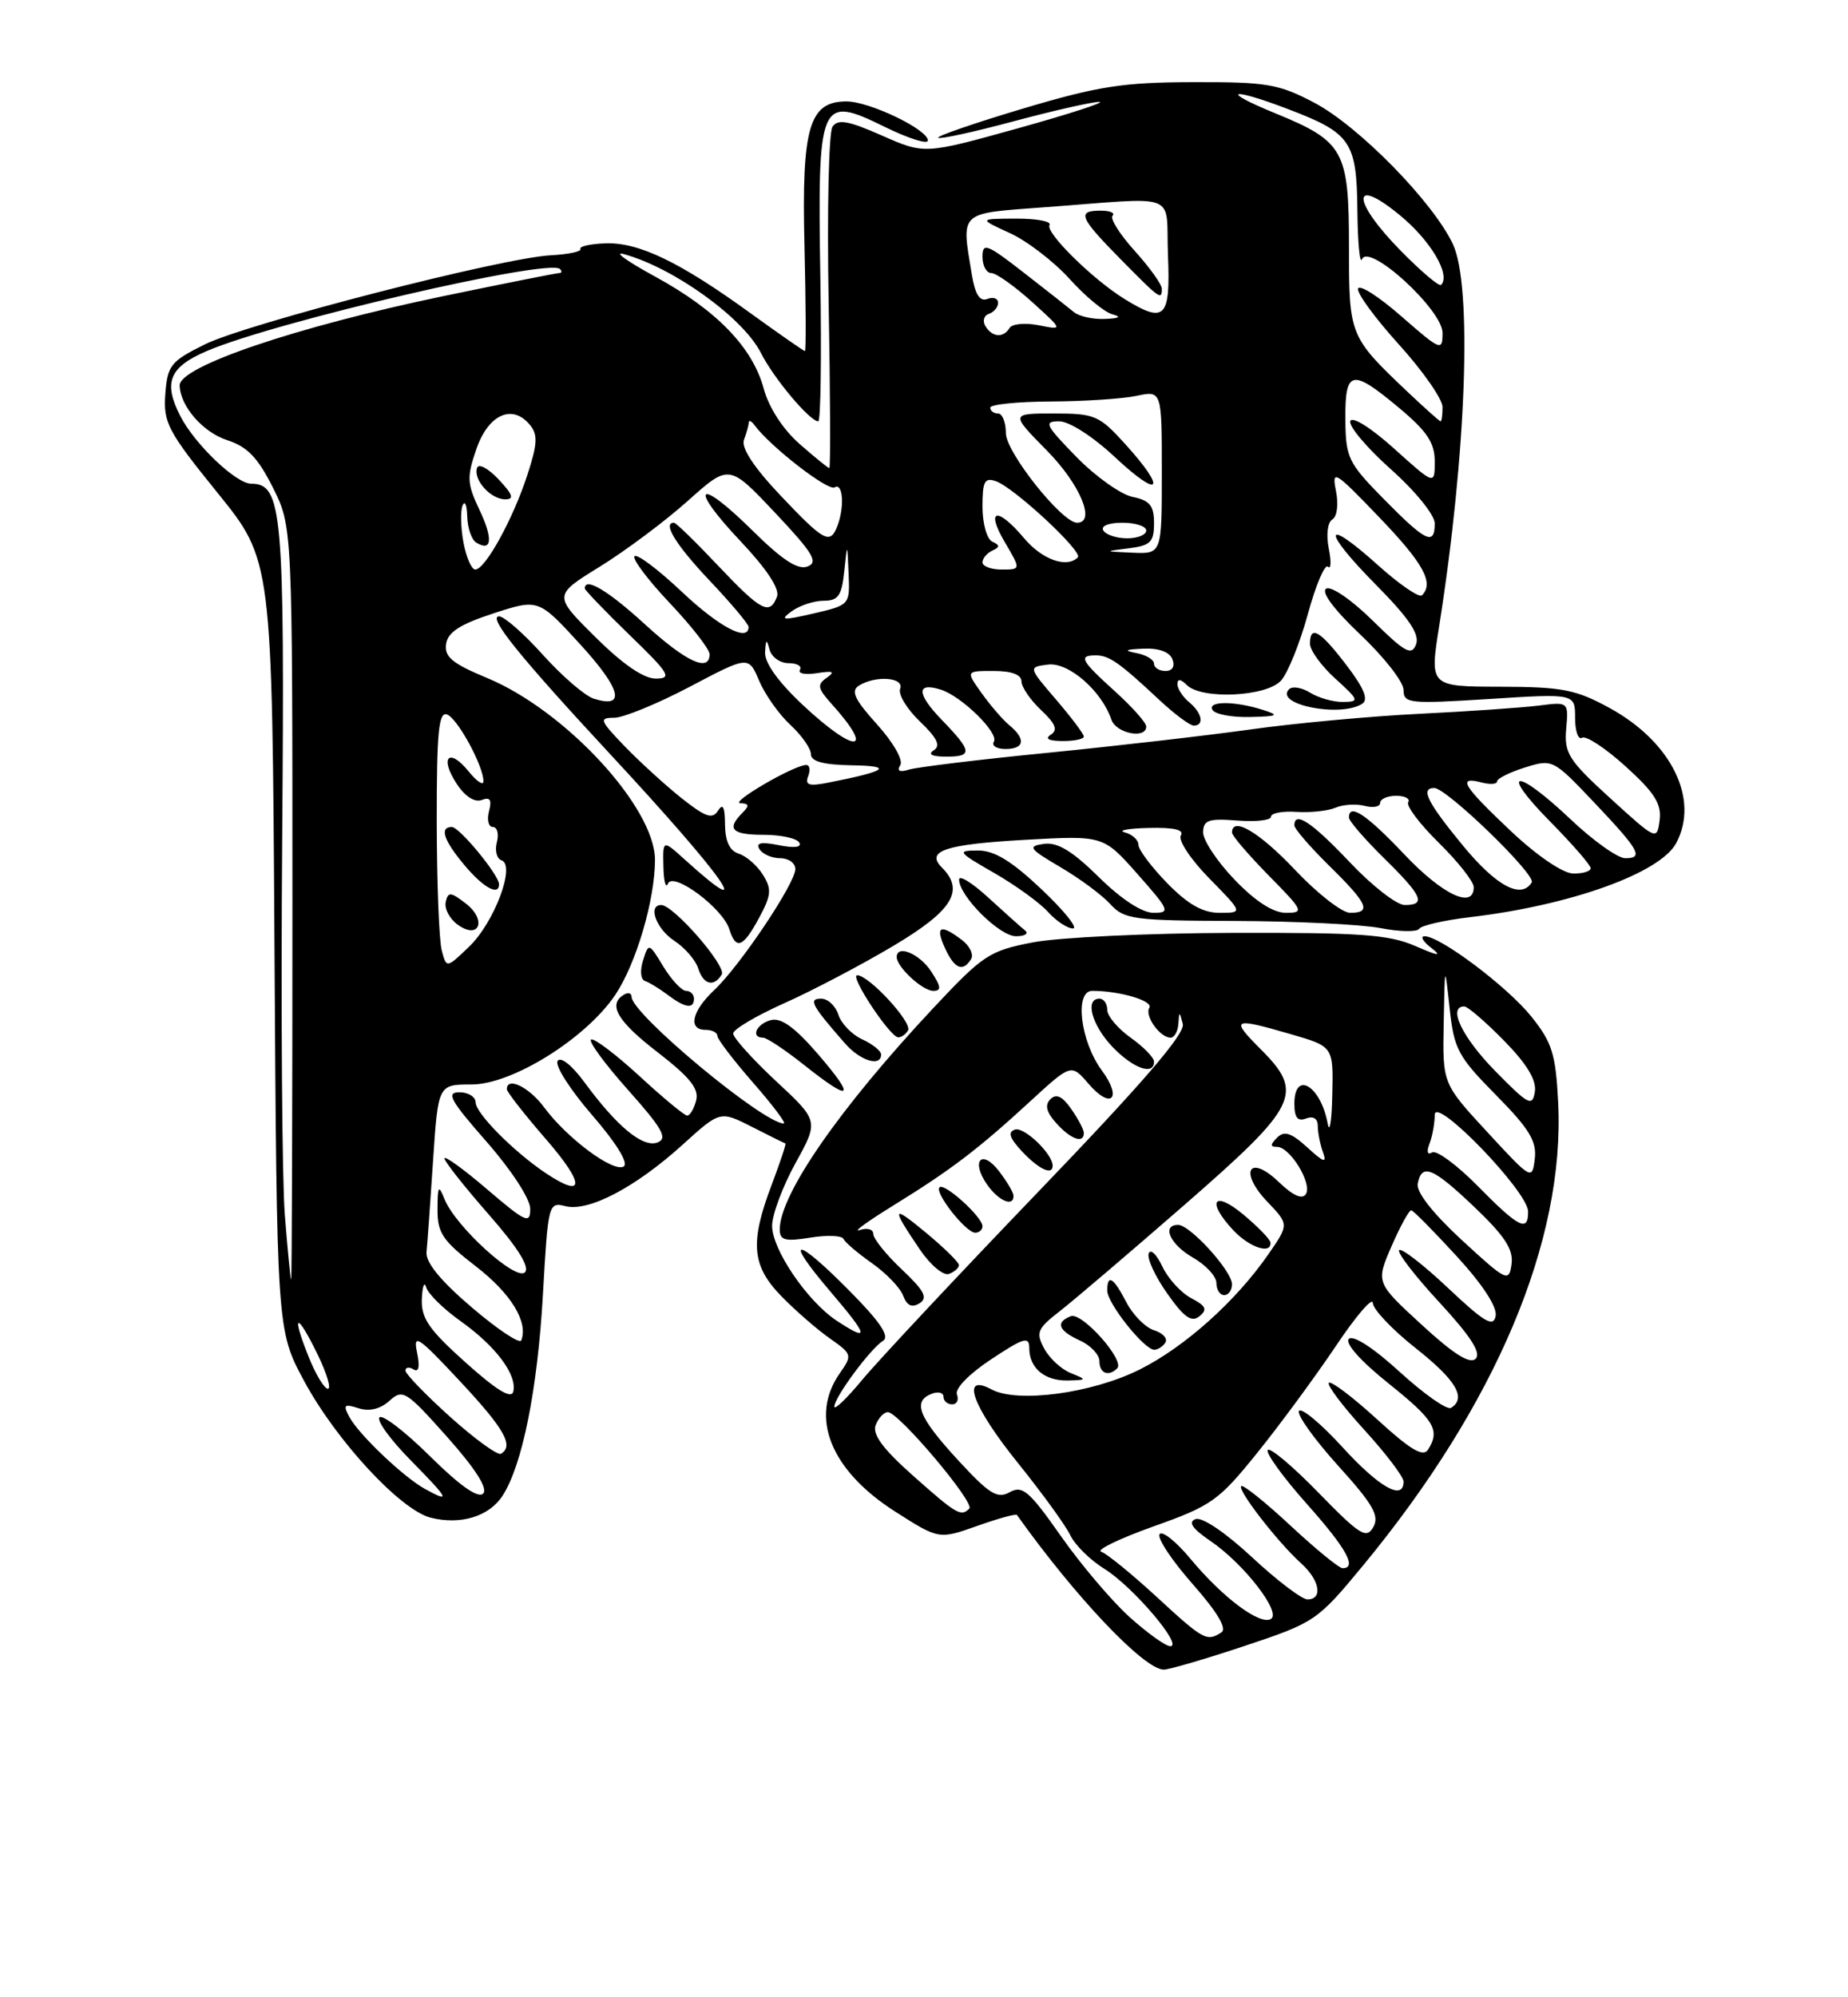 <?xml version="1.0" encoding="UTF-8" standalone="no"?>
<!DOCTYPE svg PUBLIC "-//W3C//DTD SVG 1.1//EN" "http://www.w3.org/Graphics/SVG/1.1/DTD/svg11.dtd" >
<svg xmlns="http://www.w3.org/2000/svg" xmlns:xlink="http://www.w3.org/1999/xlink" version="1.1" viewBox="0 0 237 256">
 <g >
 <path fill="currentColor"
d=" M 159.66 210.95 C 168.63 207.96 168.94 207.75 174.77 200.70 C 191.85 180.04 200.72 159.02 199.83 141.32 C 199.52 135.11 199.06 133.63 196.41 130.32 C 193.35 126.49 184.72 120.00 182.70 120.00 C 182.10 120.00 182.49 120.67 183.56 121.50 C 185.00 122.61 184.47 122.54 181.50 121.25 C 178.13 119.78 174.43 119.52 158.00 119.57 C 147.28 119.60 135.80 120.15 132.50 120.78 C 126.87 121.86 126.08 122.39 119.68 129.22 C 107.68 142.03 100.00 153.10 100.00 157.59 C 100.00 158.97 100.68 159.15 103.92 158.63 C 106.07 158.28 107.98 158.36 108.17 158.79 C 108.35 159.22 110.00 160.62 111.83 161.91 C 113.66 163.20 115.46 165.07 115.83 166.08 C 116.31 167.35 116.95 167.65 117.92 167.05 C 119.03 166.36 118.56 165.45 115.67 162.72 C 113.65 160.82 112.00 158.77 112.00 158.16 C 112.00 157.56 111.22 157.33 110.25 157.66 C 109.29 157.98 111.20 156.59 114.50 154.55 C 121.98 149.94 125.42 147.32 132.10 141.18 C 137.38 136.33 137.38 136.33 139.60 138.91 C 142.50 142.28 143.98 140.81 141.31 137.21 C 138.55 133.47 137.77 127.00 140.08 127.00 C 143.60 127.00 147.94 128.28 147.40 129.17 C 146.76 130.19 148.76 133.00 150.12 133.00 C 150.61 133.00 151.05 132.21 151.12 131.25 C 151.23 129.59 151.26 129.59 151.69 131.25 C 152.01 132.49 146.52 138.86 133.16 152.75 C 122.72 163.61 112.56 174.46 110.59 176.84 C 108.61 179.23 107.00 180.78 107.00 180.29 C 107.00 179.11 111.64 172.84 113.25 171.85 C 114.13 171.30 112.89 169.44 109.03 165.54 C 101.99 158.41 100.38 158.38 106.46 165.50 C 111.41 171.30 111.59 172.09 107.32 169.29 C 103.55 166.82 99.00 160.13 99.02 157.10 C 99.03 155.67 100.38 152.06 102.02 149.08 C 105.01 143.67 105.01 143.67 99.50 138.55 C 96.48 135.73 94.01 132.99 94.03 132.46 C 94.04 131.93 97.00 130.18 100.61 128.57 C 104.22 126.96 110.51 123.65 114.58 121.23 C 122.16 116.72 123.75 114.15 120.80 111.20 C 118.66 109.06 121.21 108.22 131.50 107.64 C 141.50 107.08 141.50 107.08 145.89 112.04 C 149.99 116.67 150.13 117.00 147.93 117.00 C 146.47 117.00 143.79 115.25 140.91 112.41 C 137.51 109.06 135.61 107.92 133.88 108.16 C 131.74 108.47 131.96 108.77 136.00 111.15 C 138.48 112.60 141.36 114.74 142.41 115.90 C 144.17 117.84 145.38 118.00 158.40 118.04 C 166.16 118.07 174.52 118.48 177.00 118.95 C 179.47 119.43 181.72 119.47 182.00 119.05 C 182.27 118.62 185.20 117.95 188.50 117.56 C 201.41 116.04 212.90 111.92 214.97 108.06 C 217.97 102.44 214.37 95.11 206.47 90.77 C 202.10 88.38 200.40 88.04 192.42 88.02 C 183.34 88.00 183.34 88.00 184.57 80.25 C 188.07 58.10 188.84 36.57 186.32 31.27 C 183.76 25.86 174.25 16.17 168.58 13.18 C 163.99 10.76 162.48 10.50 153.00 10.53 C 144.03 10.55 140.86 11.04 131.22 13.91 C 125.02 15.76 120.11 17.45 120.32 17.66 C 120.53 17.87 124.94 16.91 130.10 15.52 C 135.27 14.14 140.18 13.03 141.00 13.06 C 141.82 13.09 137.11 14.62 130.53 16.45 C 118.56 19.78 118.56 19.78 113.10 17.37 C 108.83 15.48 107.46 15.23 106.77 16.23 C 106.28 16.93 106.06 27.06 106.27 38.75 C 106.48 50.44 106.52 60.00 106.36 60.00 C 106.20 60.00 104.49 58.61 102.55 56.91 C 100.41 55.03 98.61 52.25 97.95 49.83 C 96.52 44.52 91.90 39.75 84.00 35.44 C 80.42 33.49 78.62 32.20 80.00 32.57 C 86.39 34.31 95.31 40.74 97.58 45.23 C 99.21 48.47 103.85 54.00 104.94 54.00 C 105.25 54.00 105.37 45.79 105.21 35.75 C 104.84 12.77 105.10 12.16 113.42 16.24 C 116.49 17.75 119.00 18.54 119.00 18.01 C 119.00 16.60 111.50 13.00 108.56 13.00 C 103.77 13.00 102.80 16.30 103.17 31.45 C 103.35 38.90 103.38 45.00 103.23 45.00 C 103.09 45.00 99.94 42.81 96.23 40.13 C 87.17 33.56 81.89 31.03 77.63 31.19 C 75.68 31.26 74.24 31.59 74.44 31.91 C 74.63 32.23 72.93 32.60 70.65 32.72 C 64.39 33.04 31.61 41.48 26.23 44.16 C 21.89 46.31 21.48 46.83 21.20 50.51 C 20.93 54.17 21.52 55.29 27.90 63.17 C 34.90 71.81 34.90 71.81 35.20 121.16 C 35.50 170.50 35.50 170.50 39.00 177.00 C 43.14 184.68 51.38 193.57 55.25 194.53 C 59.07 195.48 62.71 194.38 64.44 191.73 C 66.98 187.84 68.94 178.12 69.63 165.89 C 70.29 154.26 70.34 154.05 72.53 154.60 C 75.49 155.34 81.48 152.20 87.51 146.75 C 92.35 142.36 92.35 142.36 96.43 144.43 C 98.67 145.57 100.60 146.53 100.73 146.56 C 100.85 146.59 100.06 148.96 98.98 151.82 C 96.14 159.29 96.40 162.25 100.25 166.18 C 102.04 168.01 104.82 170.43 106.44 171.56 C 109.30 173.57 109.33 173.69 107.69 176.03 C 103.78 181.62 106.50 188.43 114.75 193.71 C 120.41 197.32 120.41 197.32 125.30 195.59 C 127.99 194.63 130.29 194.00 130.42 194.18 C 137.93 204.72 146.74 214.00 149.25 214.00 C 149.93 214.00 154.62 212.63 159.66 210.95 Z  M 122.98 162.14 C 122.97 161.79 121.11 159.96 118.84 158.07 C 114.35 154.35 114.23 154.63 117.96 160.14 C 119.33 162.16 121.00 163.55 121.71 163.28 C 122.42 163.01 122.99 162.50 122.98 162.14 Z  M 126.00 157.17 C 126.00 155.99 121.11 151.56 120.49 152.18 C 119.81 152.85 123.87 158.00 125.07 158.00 C 125.58 158.00 126.00 157.63 126.00 157.17 Z  M 129.98 153.25 C 129.97 152.84 129.13 151.43 128.12 150.11 C 125.88 147.20 124.47 148.80 126.60 151.84 C 128.07 153.94 130.02 154.76 129.98 153.25 Z  M 135.00 149.41 C 135.00 147.90 131.34 144.39 130.17 144.78 C 129.21 145.10 129.47 145.87 131.10 147.61 C 133.24 149.88 135.00 150.70 135.00 149.41 Z  M 139.00 145.22 C 139.00 144.79 138.27 143.41 137.38 142.14 C 136.25 140.51 135.46 140.14 134.71 140.89 C 133.96 141.64 134.19 142.55 135.48 143.98 C 137.34 146.04 139.00 146.62 139.00 145.22 Z  M 104.92 135.13 C 101.95 131.69 100.18 130.40 98.86 130.75 C 97.01 131.23 96.22 133.00 97.86 133.00 C 98.33 133.00 100.69 134.57 103.11 136.49 C 109.21 141.34 109.85 140.86 104.92 135.13 Z  M 148.00 136.07 C 148.00 135.56 146.65 134.17 145.00 133.00 C 143.35 131.83 142.00 130.22 142.00 129.43 C 142.00 128.64 141.55 128.00 141.00 128.00 C 139.09 128.00 140.02 131.41 142.69 134.20 C 145.33 136.95 148.00 137.90 148.00 136.07 Z  M 113.00 135.16 C 113.00 134.70 111.91 133.83 110.59 133.22 C 109.26 132.62 107.88 131.19 107.52 130.06 C 107.16 128.93 106.17 128.00 105.31 128.00 C 103.63 128.00 104.07 128.84 108.38 133.75 C 110.32 135.97 113.00 136.79 113.00 135.16 Z  M 116.45 132.08 C 117.06 131.10 111.45 125.00 109.93 125.00 C 108.90 125.00 114.12 132.90 115.19 132.96 C 115.57 132.98 116.14 132.59 116.45 132.08 Z  M 119.41 124.50 C 117.92 122.23 115.00 121.02 115.00 122.67 C 115.00 123.94 118.31 127.00 119.68 127.00 C 120.76 127.00 120.71 126.48 119.41 124.50 Z  M 124.54 122.93 C 124.90 122.35 124.37 121.24 123.35 120.47 C 120.59 118.38 119.91 118.71 121.18 121.50 C 122.40 124.18 123.48 124.64 124.54 122.93 Z  M 131.45 119.25 C 130.93 118.83 128.81 116.94 126.75 115.05 C 124.69 113.16 123.00 112.11 123.00 112.73 C 123.00 114.84 128.18 120.00 130.29 120.00 C 131.45 120.00 131.97 119.66 131.45 119.25 Z  M 133.59 114.00 C 129.73 110.35 127.52 109.00 125.40 109.01 C 122.68 109.02 122.81 109.20 127.50 111.89 C 130.25 113.47 133.36 115.72 134.40 116.88 C 135.45 118.05 136.89 119.00 137.60 119.00 C 138.30 119.00 136.50 116.75 133.59 114.00 Z  M 144.85 207.25 C 142.57 205.19 138.60 200.51 136.04 196.86 C 131.99 191.09 131.12 190.35 129.49 191.26 C 127.90 192.15 126.88 191.51 122.81 187.09 C 117.78 181.62 116.99 179.60 119.50 178.64 C 120.33 178.32 121.00 178.50 121.00 179.03 C 121.00 179.56 121.50 180.00 122.11 180.00 C 122.72 180.00 122.99 179.43 122.72 178.72 C 122.44 177.99 124.31 176.07 127.12 174.22 C 131.30 171.45 132.00 171.24 132.00 172.79 C 132.00 175.35 133.98 177.01 136.95 176.94 C 139.42 176.88 139.43 176.84 137.32 175.99 C 136.11 175.51 134.58 174.09 133.91 172.84 C 132.82 170.79 133.02 170.30 135.95 168.03 C 137.73 166.64 144.89 160.54 151.85 154.48 C 166.53 141.69 167.31 140.11 161.67 134.47 C 157.74 130.54 158.06 130.38 165.60 132.57 C 171.00 134.14 171.00 134.14 170.86 140.32 C 170.79 143.72 170.52 145.38 170.27 144.00 C 169.37 139.14 166.00 137.14 166.00 141.47 C 166.00 143.25 166.42 143.78 167.50 143.36 C 168.43 143.01 169.00 143.37 169.00 144.31 C 169.00 145.15 169.30 146.66 169.66 147.67 C 170.19 149.14 169.79 149.02 167.65 147.06 C 165.58 145.18 164.70 144.90 163.79 145.81 C 162.88 146.72 162.88 147.00 163.78 147.00 C 165.44 147.00 168.31 151.69 167.48 153.04 C 167.02 153.78 165.84 153.27 164.00 151.50 C 160.18 147.84 158.85 150.19 162.55 154.05 C 165.31 156.94 165.31 156.94 162.68 160.74 C 158.50 166.78 151.94 172.65 146.15 175.54 C 140.04 178.59 130.49 179.87 127.17 178.09 C 123.12 175.92 124.68 180.25 130.59 187.57 C 133.66 191.38 136.66 195.52 137.26 196.77 C 137.86 198.03 139.82 199.96 141.63 201.08 C 145.26 203.32 151.80 211.00 150.09 211.00 C 149.49 211.00 147.14 209.31 144.85 207.25 Z  M 143.28 175.38 C 144.30 174.37 138.76 168.15 137.33 168.70 C 135.32 169.48 135.72 170.55 138.50 171.82 C 139.88 172.44 141.00 173.64 141.00 174.48 C 141.00 176.03 142.17 176.49 143.28 175.38 Z  M 149.46 172.07 C 149.77 171.56 149.12 170.85 148.00 170.50 C 146.89 170.15 145.30 168.54 144.46 166.93 C 142.80 163.72 142.00 163.23 142.00 165.42 C 142.00 167.05 146.74 173.00 148.03 173.00 C 148.50 173.00 149.14 172.58 149.46 172.07 Z  M 152.77 166.39 C 151.46 165.70 149.79 163.87 149.06 162.32 C 148.33 160.77 147.55 160.02 147.32 160.66 C 147.08 161.30 148.15 163.61 149.70 165.80 C 151.85 168.86 152.81 169.53 153.82 168.71 C 154.88 167.85 154.67 167.38 152.77 166.39 Z  M 158.00 164.61 C 158.00 162.91 152.63 157.00 151.10 157.00 C 148.92 157.00 150.07 159.53 153.01 161.20 C 154.65 162.14 156.00 163.60 156.00 164.45 C 156.00 165.30 156.45 166.00 157.00 166.00 C 157.55 166.00 158.00 165.37 158.00 164.61 Z  M 162.93 159.25 C 162.89 158.84 161.31 157.22 159.43 155.65 C 155.62 152.49 154.70 153.98 158.17 157.69 C 160.25 159.90 163.08 160.83 162.93 159.25 Z  M 148.31 204.65 C 145.11 201.71 141.93 199.12 141.23 198.89 C 140.52 198.67 143.55 197.21 147.94 195.64 C 155.39 193.00 156.30 192.35 161.29 186.15 C 164.24 182.49 168.75 176.35 171.33 172.51 C 173.90 168.67 176.03 166.19 176.06 167.01 C 176.09 167.83 178.56 170.43 181.56 172.80 C 186.74 176.89 188.11 179.20 186.09 180.45 C 185.58 180.76 182.64 178.69 179.53 175.86 C 176.16 172.77 173.53 171.07 172.99 171.61 C 172.45 172.15 174.47 174.43 178.04 177.29 C 183.97 182.03 184.73 183.30 183.14 185.81 C 182.51 186.80 180.86 185.81 176.62 181.93 C 173.49 179.07 170.70 176.96 170.42 177.24 C 170.15 177.52 172.19 180.23 174.96 183.26 C 177.73 186.30 180.00 189.28 180.00 189.89 C 180.00 192.41 176.90 190.67 172.17 185.49 C 169.40 182.46 166.89 180.37 166.59 180.85 C 166.30 181.33 168.55 184.47 171.59 187.84 C 176.10 192.82 176.94 194.28 176.12 195.73 C 175.24 197.29 174.40 196.77 169.08 191.31 C 165.76 187.90 162.84 185.45 162.58 185.86 C 162.33 186.27 164.57 189.36 167.56 192.72 C 172.67 198.45 174.09 201.00 172.18 201.00 C 171.73 201.00 168.72 198.54 165.49 195.53 C 162.25 192.52 159.42 190.25 159.18 190.48 C 158.68 190.99 163.89 197.70 166.89 200.40 C 169.26 202.54 169.68 205.00 167.68 205.00 C 166.96 205.00 163.75 202.56 160.55 199.58 C 157.14 196.41 154.14 194.39 153.32 194.71 C 152.33 195.09 152.91 195.93 155.26 197.53 C 159.51 200.42 164.36 206.66 163.00 207.50 C 161.61 208.36 156.83 204.79 152.71 199.84 C 150.83 197.57 149.03 196.14 148.71 196.65 C 148.40 197.17 150.31 200.04 152.96 203.04 C 156.13 206.64 157.39 208.75 156.64 209.23 C 154.76 210.44 154.35 210.22 148.31 204.65 Z  M 117.08 189.13 C 113.23 185.71 111.85 183.84 112.30 182.66 C 112.65 181.75 113.36 181.00 113.87 181.00 C 115.25 181.00 125.06 192.61 124.31 193.36 C 123.24 194.43 122.70 194.12 117.08 189.13 Z  M 54.50 190.84 C 51.77 189.34 46.06 183.91 44.83 181.66 C 43.96 180.06 44.12 179.90 45.99 180.50 C 47.38 180.94 48.78 180.60 49.95 179.54 C 51.65 178.00 52.08 178.27 57.35 184.18 C 61.00 188.28 62.60 190.80 61.96 191.44 C 61.32 192.08 58.97 190.43 55.18 186.68 C 52.00 183.53 49.06 181.27 48.67 181.66 C 48.27 182.06 50.08 184.55 52.69 187.19 C 57.61 192.19 57.86 192.69 54.50 190.84 Z  M 57.75 181.62 C 54.59 178.78 52.00 176.10 52.00 175.67 C 52.00 175.24 52.47 175.17 53.04 175.52 C 53.71 175.94 53.87 175.17 53.48 173.33 C 52.96 170.85 53.63 171.30 58.94 176.98 C 64.70 183.14 65.94 185.32 64.25 186.33 C 63.84 186.58 60.91 184.46 57.75 181.62 Z  M 59.74 174.66 C 55.00 170.42 54.00 168.96 54.10 166.50 C 54.17 164.85 54.42 164.18 54.66 165.00 C 54.89 165.82 56.88 167.78 59.08 169.34 C 63.59 172.55 66.33 176.20 65.83 178.36 C 65.60 179.36 63.70 178.21 59.74 174.66 Z  M 39.57 173.88 C 37.33 168.29 38.04 168.09 40.71 173.56 C 41.90 176.00 42.51 178.00 42.05 178.00 C 41.59 178.00 40.47 176.14 39.57 173.88 Z  M 182.32 169.79 C 176.44 164.39 176.44 164.39 178.47 159.71 C 179.59 157.14 180.72 155.08 181.00 155.13 C 181.28 155.18 183.90 157.84 186.84 161.04 C 190.16 164.66 192.04 167.54 191.81 168.68 C 191.52 170.16 190.38 169.49 185.71 165.09 C 182.56 162.12 179.73 159.93 179.44 160.23 C 179.14 160.53 181.46 163.54 184.60 166.93 C 188.59 171.25 189.99 173.41 189.25 174.15 C 188.52 174.88 186.43 173.58 182.32 169.79 Z  M 60.50 167.57 C 56.50 164.16 54.57 161.80 54.70 160.48 C 54.81 159.39 55.19 154.11 55.54 148.75 C 56.19 139.00 56.19 139.00 60.48 139.00 C 65.70 139.00 75.15 133.10 78.91 127.51 C 81.59 123.51 84.00 115.32 84.00 110.21 C 84.00 103.50 72.51 91.06 62.45 86.89 C 58.01 85.05 56.97 84.19 57.21 82.55 C 57.42 81.03 58.99 80.02 63.28 78.62 C 69.06 76.74 69.06 76.74 74.44 82.62 C 79.68 88.35 80.30 90.87 76.15 89.55 C 75.01 89.19 72.09 86.67 69.64 83.95 C 67.20 81.23 64.66 79.00 64.01 79.00 C 62.48 79.00 66.60 84.11 78.25 96.66 C 92.88 112.40 97.45 118.89 87.75 110.11 C 85.00 107.63 85.00 107.63 85.08 111.06 C 85.12 112.95 85.38 113.94 85.66 113.26 C 86.30 111.66 92.67 116.37 93.53 119.09 C 94.39 121.81 95.29 121.47 97.36 117.63 C 98.92 114.74 98.99 113.95 97.84 112.12 C 97.11 110.94 95.72 109.73 94.75 109.42 C 93.57 109.05 93.00 107.83 92.98 105.68 C 92.97 103.43 92.71 102.91 92.08 103.91 C 91.36 105.05 90.46 104.73 87.34 102.25 C 85.23 100.56 81.95 97.56 80.05 95.59 C 76.91 92.32 76.80 92.00 78.76 92.00 C 79.94 92.00 84.30 90.21 88.45 88.03 C 96.00 84.05 96.00 84.05 97.37 87.28 C 98.12 89.05 99.93 91.59 101.37 92.92 C 102.82 94.26 104.00 95.95 104.00 96.67 C 104.00 97.60 105.60 98.03 109.25 98.09 C 114.65 98.17 113.78 98.83 106.29 100.30 C 103.73 100.81 103.20 100.64 103.65 99.47 C 103.96 98.66 103.83 98.02 103.36 98.05 C 101.70 98.13 93.52 102.91 94.95 102.95 C 96.08 102.99 96.13 103.27 95.20 104.20 C 93.14 106.26 93.86 107.00 97.94 107.00 C 100.11 107.00 102.16 107.44 102.49 107.98 C 102.87 108.60 101.90 108.73 99.89 108.33 C 97.60 107.87 96.89 108.02 97.40 108.84 C 97.80 109.48 98.99 110.00 100.06 110.00 C 101.13 110.00 102.00 110.62 102.00 111.39 C 102.00 113.21 94.88 123.83 91.58 126.92 C 88.71 129.62 88.20 132.00 90.50 132.00 C 91.33 132.00 92.00 132.35 92.00 132.77 C 92.00 133.19 94.06 135.89 96.58 138.77 C 99.10 141.65 100.87 144.00 100.52 144.00 C 97.90 144.00 81.00 129.96 81.00 127.77 C 81.00 127.28 80.55 127.16 80.00 127.50 C 77.92 128.78 79.17 130.89 84.40 134.92 C 88.47 138.07 89.67 139.56 89.28 141.04 C 89.00 142.12 88.48 143.00 88.13 142.99 C 87.79 142.99 85.05 140.73 82.06 137.97 C 79.07 135.22 76.26 133.08 75.82 133.23 C 75.38 133.38 77.49 136.27 80.50 139.65 C 84.95 144.64 85.67 145.91 84.33 146.43 C 82.46 147.15 79.14 144.42 74.95 138.71 C 73.33 136.52 71.89 135.37 71.51 135.99 C 71.14 136.58 73.15 139.71 75.96 142.95 C 79.06 146.53 80.64 149.10 79.99 149.51 C 78.67 150.32 72.74 145.92 69.79 141.94 C 67.87 139.34 65.00 137.94 65.00 139.61 C 65.00 139.95 67.29 142.88 70.10 146.11 C 75.05 151.83 75.00 153.71 69.97 150.35 C 65.89 147.62 61.00 142.69 61.00 141.30 C 61.00 140.59 60.06 140.00 58.92 140.00 C 57.17 140.00 57.74 141.03 62.42 146.36 C 65.60 149.99 68.00 153.67 68.00 154.94 C 68.00 156.93 67.43 156.67 62.50 152.46 C 59.48 149.87 57.00 148.08 57.00 148.47 C 57.00 148.87 59.55 152.09 62.66 155.64 C 66.42 159.92 67.98 162.42 67.32 163.08 C 66.16 164.24 58.42 157.21 57.01 153.70 C 56.24 151.79 56.12 151.97 56.11 155.00 C 56.09 158.03 56.76 159.02 61.04 162.32 C 65.53 165.79 67.77 169.44 66.85 171.80 C 66.66 172.29 63.80 170.39 60.50 167.57 Z  M 89.00 128.00 C 89.00 127.45 88.54 127.00 87.99 127.00 C 87.43 127.00 86.12 125.60 85.08 123.90 C 83.22 120.83 83.19 120.82 82.47 123.10 C 82.05 124.42 82.16 125.55 82.73 125.74 C 83.27 125.92 84.57 126.72 85.61 127.50 C 87.85 129.20 89.00 129.37 89.00 128.00 Z  M 92.56 124.91 C 93.21 123.85 86.38 116.00 84.80 116.00 C 83.04 116.00 84.15 119.05 86.46 120.57 C 87.81 121.45 89.19 123.04 89.53 124.09 C 90.20 126.21 91.53 126.57 92.56 124.91 Z  M 36.53 155.75 C 36.17 151.21 36.02 129.50 36.19 107.50 C 36.52 65.55 36.21 62.00 32.22 62.00 C 30.28 62.00 24.98 56.95 23.12 53.32 C 20.91 49.01 21.71 47.05 26.53 44.99 C 35.29 41.23 70.42 33.08 71.81 34.48 C 72.10 34.77 72.05 35.00 71.71 35.00 C 71.37 35.00 64.66 36.34 56.79 37.97 C 37.99 41.89 22.96 46.98 23.04 49.41 C 23.12 52.08 26.02 55.40 29.12 56.41 C 31.72 57.25 33.07 58.65 35.00 62.50 C 37.50 67.50 37.50 67.50 37.50 115.75 C 37.50 142.29 37.43 164.00 37.34 164.00 C 37.25 164.00 36.89 160.29 36.53 155.75 Z  M 187.49 158.96 C 183.75 155.51 181.61 152.78 181.82 151.72 C 182.33 149.03 183.76 149.63 189.17 154.79 C 193.01 158.46 194.11 160.16 193.85 162.04 C 193.52 164.38 193.23 164.24 187.49 158.96 Z  M 189.54 152.04 C 186.86 149.32 184.21 147.37 183.66 147.71 C 183.06 148.08 182.93 147.64 183.33 146.58 C 183.70 145.62 184.00 143.96 184.00 142.89 C 184.00 140.37 195.91 152.68 195.97 155.25 C 196.02 157.99 194.79 157.38 189.54 152.04 Z  M 190.75 145.11 C 185.00 138.89 185.00 138.89 185.15 131.19 C 185.29 123.50 185.29 123.50 185.91 129.23 C 186.47 134.46 186.97 135.41 191.84 140.34 C 196.13 144.68 197.10 146.27 196.83 148.53 C 196.50 151.29 196.41 151.24 190.75 145.11 Z  M 191.75 137.27 C 187.51 132.95 185.62 129.00 187.79 129.00 C 188.23 129.00 190.52 130.97 192.88 133.38 C 195.82 136.37 197.07 138.44 196.84 139.93 C 196.53 141.89 196.03 141.63 191.75 137.27 Z  M 56.65 121.81 C 56.31 120.54 56.02 113.10 56.01 105.28 C 56.00 93.83 56.26 91.16 57.34 91.58 C 58.69 92.10 62.00 98.17 62.00 100.14 C 62.00 100.74 61.14 100.16 60.09 98.86 C 57.57 95.76 56.34 97.07 58.57 100.46 C 59.62 102.07 60.87 102.88 61.77 102.54 C 62.85 102.12 63.10 102.50 62.71 103.99 C 62.42 105.09 62.65 106.00 63.21 106.00 C 63.77 106.00 64.00 106.88 63.72 107.95 C 63.44 109.03 63.71 110.07 64.32 110.27 C 66.16 110.89 63.39 118.25 60.15 121.35 C 57.26 124.12 57.26 124.12 56.65 121.81 Z  M 59.72 115.79 C 57.78 114.30 57.46 114.28 57.16 115.62 C 56.98 116.46 57.65 117.75 58.66 118.49 C 61.46 120.54 62.50 117.92 59.72 115.79 Z  M 64.00 113.34 C 64.00 112.16 58.92 106.00 57.95 106.00 C 56.32 106.00 56.90 107.72 59.59 110.92 C 61.99 113.78 64.00 114.88 64.00 113.34 Z  M 149.70 113.21 C 147.67 111.12 146.00 108.91 146.00 108.28 C 146.00 107.66 145.21 106.94 144.25 106.69 C 143.29 106.44 144.66 106.18 147.31 106.12 C 150.56 106.04 151.90 106.35 151.44 107.09 C 151.07 107.69 152.71 110.17 155.09 112.59 C 159.42 117.00 159.42 117.00 156.41 117.00 C 154.25 117.00 152.37 115.93 149.70 113.21 Z  M 158.33 112.75 C 156.08 110.41 154.27 107.67 154.29 106.66 C 154.33 105.11 155.01 104.88 158.67 105.17 C 161.05 105.36 163.00 105.14 163.00 104.68 C 163.00 104.22 164.46 103.94 166.25 104.06 C 168.04 104.18 170.29 103.94 171.26 103.53 C 172.24 103.11 173.92 103.01 175.01 103.29 C 176.11 103.58 177.00 103.40 177.00 102.91 C 177.00 102.41 177.93 102.00 179.06 102.00 C 180.19 102.00 180.89 102.38 180.60 102.83 C 180.32 103.29 182.09 105.64 184.54 108.04 C 186.99 110.45 189.00 113.00 189.00 113.71 C 189.00 116.58 185.00 114.69 180.09 109.50 C 175.24 104.38 173.00 102.89 173.00 104.79 C 173.00 105.23 175.03 107.57 177.50 110.00 C 182.43 114.84 182.94 116.00 180.15 116.00 C 179.12 116.00 175.95 113.53 173.09 110.50 C 168.24 105.38 166.00 103.89 166.00 105.79 C 166.00 106.23 168.03 108.57 170.50 111.00 C 175.43 115.84 175.94 117.00 173.15 117.00 C 172.12 117.00 168.95 114.53 166.09 111.50 C 161.50 106.65 158.00 104.58 158.00 106.72 C 158.00 107.11 160.12 109.58 162.71 112.22 C 167.16 116.73 167.29 117.00 164.92 117.00 C 163.28 117.00 161.00 115.53 158.33 112.75 Z  M 187.62 108.39 C 183.03 102.81 182.13 101.00 183.94 101.00 C 185.53 101.00 197.03 112.14 196.44 113.10 C 195.09 115.29 191.90 113.58 187.62 108.39 Z  M 193.75 106.51 C 187.59 100.70 186.84 99.46 190.00 100.29 C 191.10 100.58 192.00 100.52 192.00 100.15 C 192.00 99.79 193.60 98.99 195.57 98.37 C 199.09 97.27 199.19 97.32 204.32 102.72 C 210.27 108.99 210.84 110.00 208.43 110.00 C 207.47 110.00 204.31 107.75 201.41 105.00 C 194.36 98.33 192.16 98.57 198.78 105.28 C 201.65 108.19 204.00 110.89 204.00 111.28 C 204.00 111.68 202.99 111.98 201.75 111.96 C 200.43 111.94 197.11 109.68 193.75 106.51 Z  M 206.53 102.33 C 201.17 97.45 200.59 96.54 200.86 93.42 C 201.16 89.95 201.16 89.95 197.33 90.44 C 195.22 90.70 188.35 91.18 182.05 91.49 C 175.75 91.80 166.05 92.70 160.49 93.48 C 154.93 94.26 143.21 95.61 134.44 96.48 C 125.67 97.34 117.66 98.32 116.62 98.63 C 115.37 99.02 114.98 98.83 115.46 98.07 C 115.86 97.42 114.55 95.14 112.47 92.84 C 109.60 89.66 109.08 88.56 110.14 87.89 C 112.29 86.53 116.01 86.81 115.44 88.29 C 115.17 89.00 116.31 90.88 117.98 92.48 C 120.19 94.59 120.67 95.59 119.75 96.17 C 118.96 96.68 119.50 96.97 121.25 96.98 C 124.77 97.00 124.71 96.33 120.82 92.31 C 117.54 88.93 117.48 87.38 120.67 88.40 C 123.33 89.24 128.14 93.96 127.46 95.06 C 127.14 95.58 127.81 96.00 128.94 96.00 C 131.39 96.00 131.60 94.74 129.45 92.96 C 128.60 92.26 127.00 90.40 125.89 88.84 C 123.86 86.00 123.86 86.00 127.43 86.00 C 129.73 86.00 131.00 86.47 131.00 87.33 C 131.00 88.05 132.13 89.71 133.51 91.01 C 135.38 92.76 135.70 93.57 134.76 94.17 C 133.95 94.68 134.49 94.97 136.25 94.98 C 137.76 94.99 139.00 94.73 139.00 94.41 C 139.00 94.08 137.39 91.95 135.43 89.66 C 131.86 85.50 131.86 85.50 134.42 85.18 C 137.05 84.86 141.28 88.54 142.54 92.25 C 143.14 94.01 147.00 94.76 147.00 93.12 C 147.00 92.63 145.20 90.61 143.00 88.62 C 138.60 84.64 138.26 84.00 140.54 84.00 C 142.24 84.00 143.57 84.93 148.72 89.75 C 150.64 91.54 152.60 93.00 153.10 93.00 C 154.49 93.00 154.17 91.38 152.50 90.00 C 151.68 89.32 151.00 88.27 151.00 87.68 C 151.00 86.98 151.42 87.02 152.20 87.80 C 154.09 89.69 162.41 89.31 164.28 87.24 C 165.16 86.27 166.71 82.43 167.73 78.70 C 168.75 74.97 169.91 72.24 170.31 72.64 C 170.70 73.03 170.75 71.98 170.41 70.30 C 170.06 68.54 170.25 66.96 170.87 66.58 C 171.48 66.21 171.68 64.63 171.33 62.91 C 170.77 60.11 171.17 60.35 176.86 66.28 C 182.57 72.22 183.94 74.72 182.36 76.30 C 182.01 76.65 179.48 74.92 176.72 72.44 C 169.66 66.09 169.46 67.88 176.45 74.94 C 180.72 79.26 182.10 81.31 181.60 82.60 C 181.03 84.09 180.19 83.63 176.06 79.56 C 173.34 76.88 170.70 75.07 170.08 75.45 C 169.39 75.88 171.08 78.13 174.48 81.36 C 177.52 84.23 180.00 87.41 180.00 88.43 C 180.00 90.17 180.70 90.24 191.00 89.59 C 202.00 88.89 202.00 88.89 202.00 92.01 C 202.00 93.72 202.41 94.87 202.90 94.56 C 203.40 94.25 205.92 95.91 208.50 98.25 C 212.21 101.61 213.11 103.05 212.84 105.14 C 212.50 107.74 212.43 107.71 206.53 102.33 Z  M 162.00 91.00 C 158.36 89.83 154.78 89.83 155.50 91.00 C 155.84 91.55 158.00 91.96 160.31 91.90 C 163.89 91.82 164.14 91.68 162.00 91.00 Z  M 174.69 90.21 C 175.53 89.68 174.95 88.23 172.69 85.27 C 169.30 80.82 168.00 80.05 168.00 82.51 C 168.00 83.35 169.46 85.36 171.25 86.98 C 174.32 89.77 174.37 89.94 172.24 89.97 C 170.99 89.99 169.10 89.45 168.03 88.79 C 166.96 88.12 165.75 87.92 165.32 88.34 C 163.37 90.30 171.88 92.00 174.69 90.21 Z  M 102.96 90.36 C 99.83 87.43 98.04 84.95 98.12 83.61 C 98.21 81.92 98.32 81.85 98.69 83.25 C 98.94 84.21 100.04 85.00 101.13 85.00 C 102.22 85.00 102.88 85.38 102.59 85.86 C 102.30 86.33 103.28 86.52 104.78 86.28 C 106.86 85.95 107.15 86.09 106.03 86.87 C 104.76 87.75 104.85 88.22 106.63 90.20 C 112.36 96.56 109.71 96.68 102.96 90.36 Z  M 76.35 81.65 C 70.96 76.31 70.96 76.31 76.94 72.62 C 80.23 70.59 85.30 66.80 88.21 64.20 C 93.50 59.47 93.50 59.47 99.39 65.71 C 104.28 70.89 104.99 72.07 103.56 72.61 C 102.33 73.09 100.31 71.77 96.45 67.95 C 89.41 61.00 88.21 62.23 95.01 69.41 C 98.35 72.95 100.02 75.49 99.65 76.47 C 98.71 78.92 97.61 78.33 92.09 72.50 C 89.23 69.47 86.69 67.00 86.44 67.00 C 84.93 67.00 86.66 69.82 91.00 74.41 C 93.75 77.31 96.00 79.99 96.00 80.35 C 96.00 82.36 92.21 80.36 87.43 75.84 C 84.43 73.01 81.71 70.96 81.38 71.29 C 81.05 71.62 83.08 74.32 85.89 77.29 C 88.70 80.26 91.00 83.21 91.00 83.85 C 91.00 86.23 87.98 84.84 82.69 80.00 C 77.98 75.69 75.00 73.92 75.00 75.42 C 75.00 75.64 77.59 78.33 80.75 81.40 C 85.85 86.33 86.23 86.96 84.12 86.98 C 82.56 86.99 79.87 85.15 76.35 81.65 Z  M 148.00 85.07 C 148.00 84.56 146.99 83.94 145.75 83.71 C 144.06 83.38 144.29 83.24 146.64 83.14 C 148.61 83.05 150.00 83.56 150.36 84.50 C 150.71 85.41 150.36 86.00 149.47 86.00 C 148.66 86.00 148.00 85.58 148.00 85.07 Z  M 101.53 78.35 C 102.55 77.61 104.39 77.00 105.63 77.00 C 107.49 77.00 107.95 76.36 108.27 73.25 C 108.66 69.50 108.66 69.50 108.83 73.52 C 109.00 77.53 108.98 77.55 104.34 78.63 C 100.35 79.55 99.94 79.51 101.53 78.35 Z  M 59.44 69.55 C 59.09 67.66 59.03 65.52 59.32 64.80 C 59.61 64.09 59.88 64.71 59.92 66.19 C 59.96 67.67 60.48 69.18 61.07 69.54 C 63.09 70.79 63.26 69.06 61.48 65.33 C 59.89 61.97 59.85 61.15 61.10 57.54 C 62.63 53.12 65.70 51.73 67.95 54.45 C 69.00 55.71 68.94 56.89 67.61 60.94 C 65.77 66.58 62.22 73.00 60.95 73.00 C 60.48 73.00 59.80 71.45 59.44 69.55 Z  M 63.94 61.44 C 62.62 60.03 61.38 59.37 61.18 59.97 C 60.67 61.49 62.92 64.00 64.80 64.00 C 65.98 64.00 65.77 63.39 63.94 61.44 Z  M 126.00 72.08 C 126.00 71.58 126.56 70.90 127.25 70.58 C 128.25 70.12 128.25 69.88 127.25 69.42 C 126.56 69.10 126.00 67.08 126.00 64.95 C 126.00 61.67 126.28 61.16 127.75 61.69 C 130.12 62.55 138.93 70.74 138.23 71.44 C 136.81 72.86 133.65 71.73 131.35 69.00 C 127.90 64.90 126.34 65.21 128.87 69.50 C 130.93 73.00 130.93 73.00 128.47 73.00 C 127.11 73.00 126.00 72.59 126.00 72.08 Z  M 144.75 70.28 C 147.55 69.93 148.00 69.48 148.00 67.06 C 148.00 64.80 147.46 64.14 145.25 63.69 C 143.74 63.38 140.49 61.07 138.04 58.56 C 134.06 54.48 133.82 54.00 135.83 54.00 C 137.13 54.00 140.18 55.96 143.04 58.64 C 148.79 64.01 149.70 62.89 144.38 57.00 C 140.98 53.24 140.43 53.00 135.17 53.00 C 129.58 53.00 129.58 53.00 134.29 57.78 C 138.53 62.09 140.58 67.00 138.13 67.00 C 136.19 67.00 129.00 57.96 129.00 55.52 C 129.00 54.14 128.55 53.00 128.00 53.00 C 127.45 53.00 127.00 52.66 127.00 52.25 C 127.01 51.84 130.49 51.48 134.75 51.46 C 139.01 51.44 143.96 51.12 145.75 50.74 C 149.00 50.05 149.00 50.05 149.00 60.52 C 149.00 71.00 149.00 71.00 145.25 70.84 C 141.56 70.68 141.55 70.67 144.75 70.28 Z  M 100.05 63.46 C 96.67 59.89 95.03 57.38 95.41 56.38 C 95.73 55.53 96.01 54.54 96.02 54.17 C 96.02 53.80 96.36 53.95 96.77 54.50 C 98.77 57.23 106.20 62.99 107.04 62.47 C 108.11 61.81 108.33 64.97 107.39 67.42 C 106.46 69.84 105.70 69.43 100.05 63.46 Z  M 141.50 68.00 C 141.14 67.42 142.16 67.00 143.94 67.00 C 145.62 67.00 147.00 67.45 147.00 68.00 C 147.00 68.55 145.90 69.00 144.56 69.00 C 143.22 69.00 141.84 68.55 141.50 68.00 Z  M 177.51 64.01 C 172.89 59.32 172.58 58.68 172.54 53.76 C 172.49 47.37 173.34 47.19 179.45 52.30 C 183.02 55.28 184.00 56.76 184.00 59.14 C 184.00 62.19 184.00 62.19 178.78 57.49 C 175.80 54.81 173.40 53.31 173.17 53.98 C 172.96 54.63 175.30 57.41 178.39 60.16 C 181.52 62.95 184.00 66.01 184.00 67.08 C 184.00 69.99 182.88 69.46 177.51 64.01 Z  M 180.50 50.21 C 173.06 43.15 173.00 43.01 173.00 31.60 C 173.00 19.26 172.37 18.13 163.50 14.50 C 156.39 11.59 157.71 11.14 165.10 13.95 C 173.24 17.04 173.99 18.12 174.08 26.90 C 174.12 31.08 174.39 33.93 174.67 33.23 C 175.54 31.07 185.00 39.71 185.00 42.67 C 185.00 45.05 184.78 44.96 179.75 40.57 C 176.87 38.04 174.36 36.43 174.17 36.99 C 173.98 37.55 176.35 40.78 179.42 44.17 C 182.49 47.56 185.00 51.16 185.00 52.17 C 185.00 53.18 184.89 54.00 184.75 54.00 C 184.61 54.00 182.70 52.29 180.50 50.21 Z  M 126.38 41.81 C 125.98 41.15 126.18 40.44 126.82 40.23 C 127.47 40.01 128.00 39.37 128.00 38.81 C 128.00 38.25 127.38 38.02 126.62 38.32 C 125.65 38.69 125.05 37.74 124.63 35.17 C 123.28 27.04 122.92 27.38 133.75 26.58 C 151.63 25.27 149.46 24.43 149.79 32.75 C 150.12 40.80 149.40 41.52 144.21 38.32 C 140.09 35.77 134.02 29.78 134.60 28.84 C 134.89 28.38 132.95 28.01 130.31 28.02 C 125.50 28.04 125.50 28.04 129.50 29.87 C 131.70 30.87 135.15 33.52 137.17 35.75 C 139.18 37.99 141.66 40.03 142.67 40.29 C 143.88 40.61 143.55 40.81 141.71 40.88 C 140.17 40.95 138.37 40.55 137.71 39.99 C 137.04 39.44 134.14 37.15 131.25 34.91 C 126.57 31.27 126.00 31.05 126.00 32.91 C 126.00 34.06 126.51 35.00 127.13 35.00 C 127.75 35.00 130.08 36.65 132.31 38.66 C 136.36 42.32 136.36 42.32 133.22 41.69 C 131.49 41.35 129.81 41.50 129.48 42.03 C 128.67 43.35 127.27 43.25 126.38 41.81 Z  M 149.00 37.00 C 149.00 36.45 147.43 34.27 145.52 32.15 C 143.60 30.03 142.33 28.01 142.68 27.65 C 143.04 27.29 142.36 27.00 141.17 27.00 C 138.07 27.00 138.41 27.84 143.71 33.22 C 148.78 38.36 149.00 38.52 149.00 37.00 Z  M 179.69 32.19 C 173.35 25.76 173.23 22.41 179.51 27.57 C 183.47 30.81 186.09 35.24 184.81 36.52 C 184.57 36.76 182.27 34.81 179.69 32.19 Z "/>
</g>
</svg>